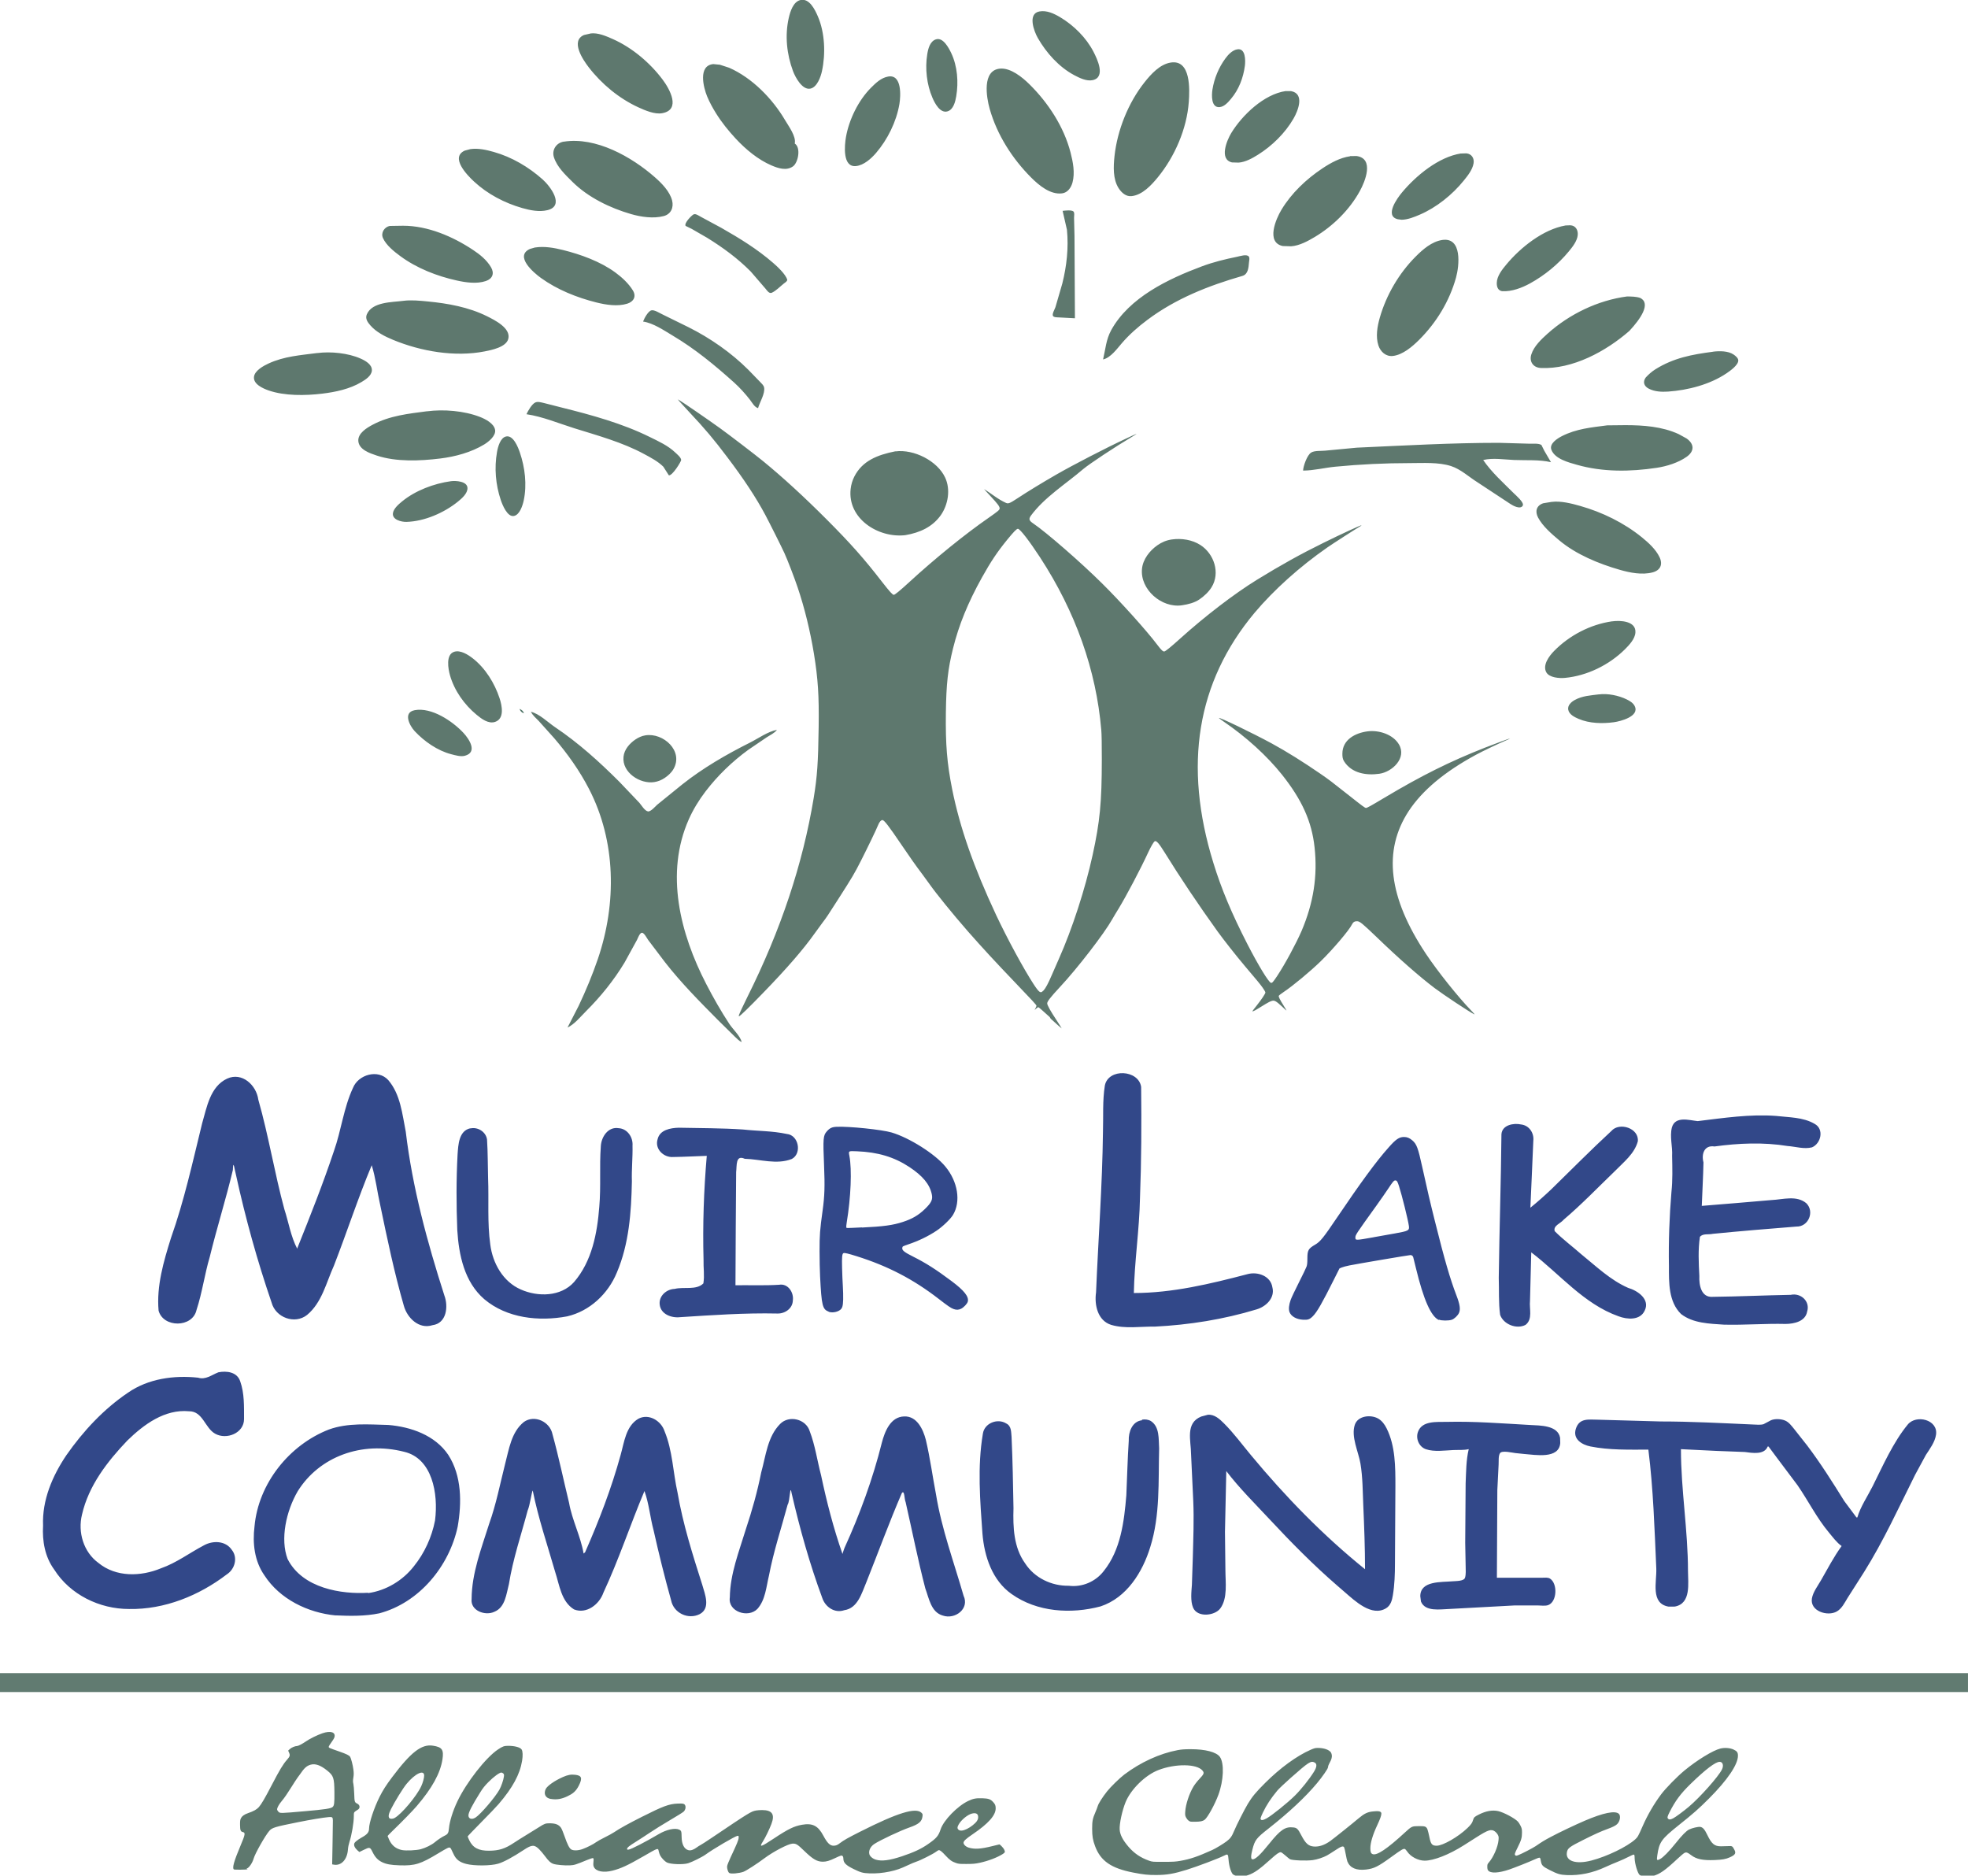 <?xml version="1.0" encoding="UTF-8" standalone="no"?>
<!-- Created with Inkscape (http://www.inkscape.org/) -->
<svg xmlns:rdf="http://www.w3.org/1999/02/22-rdf-syntax-ns#" style="enable-background:new;" xmlns="http://www.w3.org/2000/svg" height="4260" width="4470" version="1.1" xmlns:cc="http://creativecommons.org/ns#" xmlns:dc="http://purl.org/dc/elements/1.1/">
 <path d="m-0.047,3800,0,43,4470,0,0-43-4470,0z" fill="#617b71"/>
 <path d="m1180,1610c1.71,5.03,4.83,8.55,10,10-1.45-5.13-5.2-7.97-10-10" fill="#4f7567"/>
 <path d="m2370,2250c5.23-5.96,10.8-16.4,19-35.5,4.36-10.2,11.5-26.6,16-36.5,30.3-68,59.9-159,76.7-236,16.6-76,20.8-119,20.9-217,0.05-34.3-0.358-57.1-1.2-67-11.6-136-58.2-268-139-392-24.7-37.8-45.7-65-50.4-65-2.91,0-9.24,6.47-24,24.5-22.7,27.8-37.4,49.7-57.6,86-32,57.5-52.5,108-65.7,161-11.7,47-15.4,80.5-16.3,146-0.938,72.6,2.58,115,14.3,174,17.7,87.9,49,177,100,286,25.7,54.5,62.4,122,84.5,156,13.2,20.2,16.4,22.4,22.3,15.5zm14.2,59.9c-13.4-12.3-25-22.4-25.7-22.4-0.69,0-2.9,1.45-4.92,3.22l-3.67,3.22,2.13-4.18c1.17-2.3,2.13-4.79,2.13-5.54,0-1.72-9.55-12.1-48-52.2-45.5-47.5-73.8-78.2-108-117-34.6-39.7-71.6-85.2-86.9-107-4.95-7.02-12.5-17.3-16.7-22.9-13.4-17.6-28-38.3-46.8-66.1-29.3-43.3-39.5-56.5-43.5-56.5-3.21,0-6.93,4.24-9.61,11-4.05,10.2-23.8,51.2-38.7,80.5-15.7,30.9-19.3,36.9-51.4,87.1-24.9,39-27,42.2-36.7,54.9-4.21,5.5-12.1,16.3-17.5,24-25.1,35.5-63.5,80-118,136-30.5,31.6-51.6,52.1-53.8,52.1-0.568,0-0.696-0.963-0.3-2.25,1.2-3.89,10.4-23.6,19-40.9,76.4-153,126-302,151-453,7.9-48.3,10.1-79.4,11.2-161,1-70.9-1.47-109-10.7-166-8.59-52.3-21.5-105-37.1-151-7.27-21.7-23.1-62.8-30.1-78-6.44-14.1-33.5-68.1-43.4-86.7-20.5-38.5-48.5-81.1-86.3-131-30.3-40.2-50.4-64.2-86.9-103-22.8-24.5-27.1-29.4-24-27.6,10.5,6.25,66.5,44.7,94.4,64.8,19.9,14.3,80.8,60.9,98,75,44,36,92.2,80.1,144,132,53.8,53.9,85.4,89.4,126,142,17.6,22.5,23.9,29.5,26.8,29.5,2.4,0,14.3-9.76,34.6-28.4,58.8-54.1,128-110,180-146,22.4-15.6,25.8-18.5,25.8-22,0-4.36-4.63-10.5-21.1-28.1-8.48-9.05-14.8-16-13.9-15.5,16,10,31.5,23.3,49.8,31.4,4.91,2.03,8.78,0.456,24.8-10.1,24.9-16.4,57.8-36.4,89.4-54.6,37.6-21.6,113-60.7,159-82,26.3-12.4,28.4-13,12.8-3.72-38.6,22.9-96.4,61.2-111,73.4-39.7,34-88.1,64-119,106-5.24,7.79-4.11,11.1,6.16,18,28.1,18.9,108,88.2,156,136,39.4,38.8,101,107,125,139,9.21,12.2,13.2,15.9,16.2,15.2,3.18-0.806,15.1-10.5,35.6-29,56.2-50.7,123-102,175-134,53.8-33.1,99.9-58.7,150-83.3,41-20.3,86.2-41.1,87.2-40.2,0.229,0.229-1.74,1.67-4.38,3.19-10.1,5.85-60.4,38.2-72.8,46.8-63,43.7-122,96.7-166,149-131,157-162,346-93.3,568,18.3,59.5,41.7,115,77.6,185,24.5,47.6,47.5,85.3,53,87.1,2.75,0.872,4.95-1.54,14.3-15.6,17.9-27,42.8-73.3,55.3-102,27.2-63.9,36.7-125,29.6-190-6.3-58.6-28.6-108-73.9-165-34.1-42.7-80.9-85.5-133-121-5.35-3.71-9.99-7.17-10.3-7.69-2.48-4.02,75.5,33.6,120,57.7,34.2,18.7,69.7,40.9,110,68.5,21.5,14.9,23.3,16.3,64.7,49,31.6,25,36.9,28.9,39.2,28.9,2.66,0,10.1-4.1,42.9-23.7,83.3-49.7,148-81.9,227-113,24.7-9.71,56.8-21.5,57.3-21,0.209,0.209-4.23,2.34-9.87,4.73-17.8,7.56-51.7,23.8-67.3,32.2-71.7,38.8-122,81-153,128-58.8,90-46,196,39.1,324,25.9,39,73.4,98.6,103,129,7.62,7.9,8.83,9.53,6.03,8.11-11.4-5.8-69-44-88.7-58.8-33.8-25.4-82.8-68.4-132-116-32.9-31.5-38.4-36-44.5-36.2-5.73-0.162-9.17,2.04-11.9,7.64-6.51,13.2-43.1,56.2-70.7,83.2-23.4,22.8-63.2,55.9-84.1,69.8-5.91,3.94-11,7.93-11.3,8.88-0.672,2.12,2.82,9.13,11.2,22.4,3.5,5.58,6.37,10.5,6.37,10.9,0,0.429-4.46-3.55-9.92-8.84s-12-10.6-14.5-11.9c-4.2-2.04-5-2.12-9.33-0.967-2.61,0.695-8.79,3.77-13.7,6.84-19.6,12.1-23.4,14.4-27,15.9-4.6,1.92-4.68,2.08,6.51-12,11.4-14.4,20-27.3,20-30,0-1.22-2.69-5.99-5.98-10.6-5.94-8.32-11.1-14.7-41.1-50-19-22.5-47.3-58.4-61.4-77.9-43-59.7-86.7-125-120-179-13.1-21.1-19.1-28-22.8-26-2.48,1.33-8.88,12.3-15.3,26.2-16.8,36.5-49.4,98.2-66.3,126-5.73,9.27-12.6,20.7-15.2,25.4-18.2,32.3-78.8,111-119,154-21.1,22.7-28.5,32.3-28.5,36.6,0.023,4.09,7.13,16.9,21.2,38.2,6.64,10.1,11.9,18.5,11.7,18.7-0.221,0.221-11.4-9.69-24.9-22zm1140-1170-19,3.1c-15.7,5.3-19,18.7-11.7,32.5,10.6,19.9,30.7,37.1,47.7,51.4,38.3,32.3,90.2,53.6,138,67.3,23.1,6.64,50.2,12,74,5.91,18-4.6,24.2-17.9,16.2-34.6-8.6-18-25-32.8-40.2-45.2-40.7-33-89.7-56.9-140-71.2-19.8-5.64-44.4-11.9-65-9.16zm-2500-47c-38.4,5.23-80.9,21.2-111,46-7.74,6.38-19.1,16-20.7,26.5-2.22,15.2,19.5,20.2,30.7,19.9,40.8-1.01,85.7-20.7,117-46.1,8.63-7.02,21.9-18.4,21.6-30.7-0.28-15.6-26.6-17.1-37.6-15.6m1010-68c-41.6,8.3-75.6,21.8-93.8,57.6-4.41,8.81-7.2,18.2-8.3,28-7.57,67.2,62.4,112,124,105,34-5.77,62.2-19.1,81-45.7,16.4-23.8,22.3-57.9,9.71-85-17.7-38.2-71.1-65-113-59.6m926,43.6c24-0.07,49-6.51,73-8.83,56.4-5.46,113-8.17,170-8.17,29.8,0,64.3-2.44,93,6.75,21.8,6.96,40.8,24.8,60,36.8l75,49.4c5.4,3.68,22.8,13.1,27.9,3.61,3.74-7.01-15.6-23.3-19.9-27.6-23.7-23.7-51.1-48.2-70-76,22.2-5.28,47.5-1.02,70-0.04,26.9,1.18,57.8-1.2,84,5.04l-15.2-26-6.46-13c-5.95-4.46-21.1-2.73-28.4-3.05l-68-1.96c-108,0-215,6.15-323,11l-72,6.79c-8.88,0.95-24-0.49-31.7,4.33-9.22,5.81-17.8,30.4-18.3,40.8m-1810-77.4c-13.4,2.61-18.9,24-20.9,35.4-6.37,36.2-3.14,74.2,8.59,109,3.65,10.8,15,39.7,30.3,36.1,12.9-2.99,19.4-23.9,21.8-35.1,7.6-35.7,2.88-74.8-8.79-109-3.99-11.7-14.7-39.6-31-36.4m2500-25.1c-35.6,4.68-69.1,7.62-102,24.3-10.1,5.14-29.5,17.1-24,31.2,8.08,20.8,39,28.6,58,34,58.5,16.7,121,15.9,181,6.87,23-3.47,48.9-11.5,68-24.9,18-12.6,18.1-29,0-41.8l-18-9.9c-37.7-17.3-80.1-20.3-121-20.3l-42,0.424m-2680-32c-42.3,5.55-84.5,10-123,30.4-13.4,7.05-34.2,19.6-32.9,37.2,1.47,19.8,26.6,27.9,41.9,33,44.2,14.7,98.3,12.3,144,6.71,34-4.12,70.6-14,100-31.9,9.89-6.02,26.7-19.4,24.8-32.8-2.14-14.9-22.4-25.1-34.8-29.9-35.7-13.8-82.1-17.6-120-12.6m226,6.58c36.5,5.36,73.8,21,109,32,53,16.5,109,31.8,158,58.3,15.3,8.25,31.4,16.6,43.9,28.9l12.5,19.6c8.23,1.24,27.9-31.2,28-34.8-0.27-5.88-9.45-13.2-13.4-17-16.4-15.7-37.9-25.4-58-35.3-62-30.7-132-49.9-199-66.6l-42-10.7c-5.77-1.27-13.3-3.68-19-0.99-7.92,3.76-16.3,18.8-20,26.6m-475-139c-38.3,5.04-75.1,7.3-111,23.9-11.4,5.25-30.8,15.9-32.8,29.7-2.46,16.9,20,26.8,32.8,31.3,36.6,12.8,83.9,12,122,7.41,30.1-3.6,62.7-10.5,89-26.2,9.48-5.64,23.2-14.3,23.9-26.5,0.766-13.7-15.2-22.4-25.9-27.1-28-12.4-67.7-16.4-98-12.4m3170-3c-47.7,6.27-89.3,13.9-131,40-8.26,5.25-15.3,11.5-21.8,18.6-7.22,10.1-3.76,19.7,6.83,25.2,13.3,6.98,29.3,7.7,44,6.7,45-3.08,95.3-16.1,133-41.7,7.64-5.19,26.9-18.6,26.4-29.3-0.29-5.44-6.34-10.1-10.4-13-12.2-8.56-32.7-8.5-47-6.62m-2430-68.4c23.1,3.4,47.2,20,67,31.8,51.7,30.8,95.5,67.1,140,107,12.8,11.6,25,25.2,35.6,38.8,5.05,6.49,10.1,16.7,18.4,19,3.6-13.2,16.5-33.2,13.7-47-1.06-5.27-6.1-9.2-9.51-13l-26.2-27c-38.9-38.9-86.8-72.2-136-96.8l-60-29.5c-5.93-2.78-17.3-10.2-24-8.85-7.61,1.55-16.5,18.4-19,25.1m-545-46.6c-25.2,3.31-70.3,2.03-82.6,30.6-4.17,9.66,1.79,18,7.92,25,13.5,15.5,33,25.3,51.7,33,63.2,26.1,140,39.5,208,26.2,15.9-3.12,48.5-9.56,53.6-28.2,6.74-24.7-31.6-43.3-48.6-51.8-41.3-20.5-88.5-29-134-33.4-18.1-1.75-37.9-3.79-56-1.41m2780-10c-66.2,8.69-131,39.9-181,84.7-14.1,12.7-30.6,28.3-36.6,46.8-5.35,16.4,4.17,30.2,21.6,31,72.3,3.28,148-37.9,201-84.2,25.2-27,49.5-62.1,25-74.8-9.82-3.41-19.8-3.23-30-3.48m-1190,143c17-4,31.6-24.5,42.4-37,17-19.7,36.7-37,57.6-52.6,64.6-48.5,139-77.8,216-100,13.5-3.92,14-19.4,15.1-31.3,0.37-3.89,2-9-0.39-12.6-4.26-6.37-20.8-0.827-26.7,0.367-26.9,5.47-54.2,12.1-80,21.8-76.1,28.4-165,70.5-206,145-11.7,21.5-12.8,42.9-18.3,66m-1290-254-12,3.46c-35.5,16.4,8.45,53.9,25,65.8,37.2,26.8,81.7,44.6,126,55.7,21.7,5.43,48,9.62,70,2.85,14.8-4.56,21.3-16.5,12.9-30.2-9.64-15.8-25.1-30-39.9-40.8-34-24.9-78.4-40.9-119-51-19.9-4.97-42.5-8.92-63-5.69m2060-17c-23.5,3.67-43.8,21.3-60,37.6-37.9,37.9-66.8,87.3-81.6,139-5.64,19.8-9.66,43-3.07,63,4.72,14.3,17,25.5,32.6,23.8,22.6-2.43,44.7-21.5,60-36.8,39.1-39,68.7-87.6,83.6-141,7.5-27,14.6-92.8-31.6-85.6m-2390-32c-12.5,2.42-20.9,15.7-15.7,27.5,7.28,16.4,25.5,30.9,39.7,41.3,37.2,27.4,83.1,45.3,128,55.2,20.8,4.59,45.3,8.18,66,1.22,15.5-5.23,19.9-17.6,11.6-31.6-9.64-16.3-25-28.7-40.6-39-46.3-30.8-103-55-159-55l-30,0.469m2670-1c-50.8,8.98-102,50-134,88.5-9.49,11.3-21.6,26.5-21.8,42-0.09,8.6,2.34,16.9,12,18.7,22.5,1.31,45.7-7.98,63-17.4,33.6-18.4,64.6-43.8,88.9-73.3,8.26-10,18.9-23.5,20-37,0.9-11.2-4.7-21.4-16.9-22l-11,0.424m-1980-25.4c-4.9,2.5-22.4,20.2-18.4,26.4l13.9,6.82,35,20.2c36,22.3,69.1,46.5,99,76.6l33.6,39c3.36,4.07,8.29,12,14.4,9.14,9.78-4.62,18.6-14,27-20.7,2.59-2.07,7.52-4.8,7.98-8.44-3.3-12.8-23.6-31.2-32-38.5-36.5-31.7-76.1-55.9-118-79.8l-46-24.8c-4.04-2.02-12-8.04-16.6-5.68m838-8.07,9.83,43c3.98,41-0.52,82.1-10.5,122l-15.7,54c-1.47,4.38-8.04,15.2-5.55,19.6,2,3.48,9.43,3.26,12.9,3.43l37,2-1-187-1-41c0-3.62,1.59-12.3-1.6-14.8-4.51-3.57-18.9-1.86-24.4-1.18m653-124c-22.8,3.27-44.1,15-63,27.6-36.5,24.3-70.3,56.2-93,94-12.4,20.5-35.6,74.1,3,82.3l19,0.58c18.9-1.32,38.1-11.8,54-21.3,41.3-24.8,78.6-61.4,102-104,12.1-21.7,33.4-73.9-7.14-79.7l-15,0.128m252-5.99c-51,7.97-102,50.3-134,88.6-10.6,12.7-40.3,53.2-9.75,60.8l9,1.19c14.2-0.272,28.2-6.05,41-11.5,37.9-16.2,74.4-45.6,100-77.4,9.09-11.2,19.7-24.4,22.3-39,2.07-11.5-4.32-21.9-16.5-22.9l-12,0.346m-2250-10-13,3.47c-33.6,15.5,5.82,55.9,21,70,30.8,28.7,69.7,49,110,60.5,18,5.13,38.5,9.18,57,4.68,40.2-9.79,6.24-54.5-11-69.8-32-28.4-69.7-50.7-111-62.4-16.8-4.79-35.4-8.96-53-6.43m212-17c-17.2,2.71-27.6,19.2-22.3,35.6,7.29,22.4,26,39.8,42.3,56,35.5,35.1,85.4,59.3,133,73,22.8,6.58,50.6,10.6,74,4.52,16.6-4.32,23.2-19.6,19.1-35.5-5.46-20.8-23.5-39-39.1-52.7-52.7-46.4-134-92.4-207-80.8m1640-115c-49.3,7.06-99,54.5-124,95.6-9.73,16.1-28,59.6,1.8,66.5l15,0.439c15.4-1.13,31.2-9.83,44-17.9,32-20,61.8-49.2,80.7-82,10.3-17.8,26.1-56.8-5.72-62.5l-12-0.037m-903-33c-16,2.85-28,14.5-39,25.5-28.6,28.7-49.8,72.2-56.8,112-3.21,18.5-8.2,69,22.8,65.8,17.8-1.82,34.5-16.9,45.6-29.8,26.1-30.4,46.3-71.2,53-111,3.09-18.3,5.99-68.2-25.6-62.5m254-18c-41,3.81-30.8,65-23.3,91.5,16.7,58.8,51.3,113,94.3,156,17.7,17.6,43.2,39.1,70,35.8,12.9-1.57,20.7-13.2,23.8-24.8,5.89-22,1.09-46.4-4.47-68-15.1-58.5-50.8-113-93.4-155-16-15.8-42.7-37.8-67-35.5m-466,170c3.53-16.2-14.2-39.6-22-53-28.7-48.8-74.7-96-127-119l-21-6.86-15-1.48c-35.2,3.32-22.3,53.4-14,73.5,5.61,13.5,12.8,26.6,20.6,39,12.8,20.5,28.1,39.3,44.5,57,22.4,24.1,50.4,47.5,80.9,60.6,15.2,6.49,34.1,12.9,49,2.21,11.9-8.54,18.4-42.6,4.04-51.8m854-184c-24.6,3.87-44.7,26.1-59.4,44.6-37.2,46.8-62,109-68.4,168-2.53,23.5-3.88,52.3,9.53,73,6.49,10,16.6,19.2,29.3,17.8,24.5-2.59,45-25,59.6-42.8,38.3-46.8,65.9-110,70.3-171,2.1-28.6,4.93-96.8-40.9-89.6m151-30c-11.2,1.95-20.4,11.8-26.8,20.5-15.2,20.6-25.6,45.7-29.6,71-1.93,12.4-3.18,41.6,16.4,39.7,10.8-1.06,19.2-11,25.7-18.7,17.9-21.1,28-47.8,31.6-75,1.55-11.9,1.8-40.9-17.3-37.5m-684-22.8c-14.1,4.22-18.2,21.7-20.2,34.4-5.18,31.9-1.06,68.2,11.7,98,5.24,12.3,17.5,36.5,34.6,31.2,13.3-4.1,17.6-22.2,19.6-34.2,5.43-32.3,2.78-68.2-11.3-98-5.39-11.4-18.3-36.1-34.2-31.4m-785-13.2-15,3.45c-31.3,13.4-2.4,56.2,10.6,73.1,29.6,38.4,69.2,71.1,113,91.2,15.2,6.93,37,16.4,54,13.3,43.2-7.77,17.3-54.7,0.87-76.5-28.5-38-69.2-72.5-113-91.9-15.2-6.73-33.9-15-51-12.7m1020-50c-27.4,4.95-12.4,45.1-3.57,60.5,19.2,33.5,48.1,65.9,82.6,84.2,12,6.36,28,14.3,42,11.3,30.4-6.63,9.93-48.6,1.74-64.5-16.6-32.1-44.9-60-75.7-78.4-13.9-8.27-30.4-16.1-47-13.1m-543-25.9c-16.3,3.88-23.1,26.2-26.4,40.5-9.15,39.9-4.57,82.9,9.67,121,5.16,13.8,21.1,43.8,39.7,39.6,15-3.36,23.2-26.5,26-39.6,8.49-39.2,6.74-86.9-9.14-124-6.59-15.4-19.4-42.3-39.8-37.5m-352,1670c-8.39,1.32-16,4.83-23,9.59-13.1,8.94-25.1,22.6-26.8,39-3.8,35.9,37.8,62.6,69.8,57.6,8.82-1.38,16.6-4.56,24-9.59,7.7-5.25,15-11.8,19.7-20,23.4-41-22.9-83-63.7-76.6zm1640-9.02c-27.8,3.69-56.9,18.8-57,50.6-0.03,6.02,0.28,11.7,3.56,17,17.3,27.8,50.7,32.9,80.4,28.7,29.3-4.16,62.8-35.8,44.5-66.7-13.6-23-46-33-71.5-29.6m-1900-44.4c3.81,8.18,11.8,14.5,17.9,21l35,39c30.3,35.3,57.5,73.6,78.9,115,61.6,119,63.1,260,20.3,386-12.4,36.4-27.4,72.3-43.8,107l-25.2,49c15.4-6.86,30.1-25.2,42-37,33.5-33.4,63.4-70.4,87.8-111l28-51c1.94-3.88,6-15.5,10.9-16.2,4.91-0.75,11.9,12.8,14.3,16.2l38.6,51c36.6,46.9,78.4,89,120,131l38,37.4c5.17,4.5,9.49,10.1,16,12.6-3.25-13.7-20.1-29-28-41-19.2-29.2-36.7-60-52.7-91-58.9-114-94-251-39.4-374,9.95-22.3,23-43.6,37.8-63,27.5-36,60.7-68.1,97.4-94.8l42-28.5c7.68-4.93,17.4-9.39,23-16.7-20.5,3.53-42.4,19.5-61,28.8-53.5,26.8-107,57.7-154,95l-57,46.2c-4.31,3.82-14.7,16.2-21,15.2-7.23-1.17-14.8-14-19.3-19.3l-45.7-48c-45.4-45.4-92.6-88.1-146-124-16.2-10.9-35.8-30.6-55-35m-264-3.53c-27.1,5.13-11.2,35.4,0.089,47.5,21.6,23.2,51.9,44.4,82.9,52.4,9.43,2.42,21.4,6.13,31,3.58,29.9-7.93,9.83-38.1-3.09-52-24.7-26.5-72.2-58.8-111-51.5m2690-36c-19.1,2.52-37.6,3.23-55,12.9-7.77,4.31-16.3,11.9-14.7,21.7,1.87,11.1,14.4,17.1,23.7,21.1,24.5,10.5,53.9,11.1,80,7.59,15.1-2.03,59-13.3,47.3-36.7-3.71-7.42-11.2-11.7-18.3-15.2-17.9-8.81-43.1-14-63-11.3m-2600-96.8c-19.7,6.25-13.6,39.2-9.58,53.4,9.98,35,32.7,66.8,60.6,89.8,10.9,9.02,26.8,21.2,42,16,21.9-7.53,15.4-37.4,10-53.8-11.3-34.2-32.3-68.3-61-90.6-10.5-8.16-27.8-19.3-42-14.8m2630-69.2c-49.4,7.08-97.2,32-132,67.6-10.8,11-26.4,31.6-17.6,48,6.79,12.6,30.1,14.1,42.6,12.9,50.1-4.77,100-29.2,136-64.8,9.69-9.69,22.8-23.4,23.9-38,2.05-26.7-34.6-28.2-52.9-25.6m-1000-186c-12.3,1.76-22.9,6.2-33,13.3-17.3,12.2-32.6,31.5-34.8,53.3-4.69,46.9,44.6,89.8,90.8,82.9,13.7-2.06,28.6-5.62,40-13.6,10.5-7.33,20.4-16.4,27.2-27.3,20.2-32.4,5.83-75.9-25.2-95.9-18.7-12.1-43.1-15.8-65-12.7" fill="#5e786e"/>
 <path d="m3120,2810c16-2.84,37.8-6.72,48.5-8.63,30.6-5.46,32.9-6.67,31.6-16.7-1.7-13.1-15.7-69.7-22.6-91.1-3.29-10.3-4.86-12.6-8.37-12.6-3.05,0-5.85,3.28-15.9,18.6-4.72,7.2-16.8,24.5-26.8,38.5-47.2,65.7-47.9,66.8-47.9,72.7,0,6.63,0.361,6.62,41.5-0.693zm148,188c-17.8-8.23-34.7-46.4-52-118-3.08-12.6-5.82-23.8-6.1-24.7-0.818-2.84-3.33-4.76-6.23-4.76-3.34,0-122,20.1-139,23.6-6.82,1.38-14.6,3.46-17.3,4.63l-4.93,2.12-12.1,24.1c-27.4,54.8-38.8,74.7-48.3,84.3-7.39,7.43-11.3,8.8-23,8.06-14.7-0.943-26.4-7.65-30.1-17.3-2.42-6.33-1.44-16.5,2.67-27.9,1.78-4.95,10.2-22.7,18.7-39.5,8.51-16.8,16.3-32.9,17.3-35.9,1.45-4.2,1.88-8.34,1.9-18.5,0.031-18.7,2.06-22.3,17.8-31.5,11.5-6.7,18.6-15.5,49.7-61.6,52.5-77.7,89.2-128,117-159,16.4-18.7,24-23.8,34.9-23.8,7.16,0,12.6,2.23,19,7.72,9.84,8.5,12.9,16.7,22.5,60.4,11.3,51.5,18.3,81.5,29,124,21.7,87.2,34.6,131,48.4,167,8.05,20.8,9.77,32.2,6.08,40.4-2.81,6.2-10.6,13.6-16.5,15.6-7.03,2.39-23.6,2.27-29-0.223zm-1310-210c48.5-2.34,69.8-5.24,92.4-12.6,21.5-6.99,35.6-15.2,50.2-29.3,15.1-14.6,18.4-21.6,15.8-33.8-4.7-22.5-20.6-41.7-51-61.8-34.5-22.7-71.3-33.8-119-35.7-19.8-0.791-19.3-1.1-17.1,10.6,5.9,31.1,3.37,94-6.08,151-0.882,5.34-1.34,10.4-1.01,11.2,0.717,1.87-1.65,1.86,35.8,0.059zm-75.6,191c-14.3-5.08-16.3-13.4-19.7-80-0.645-12.6-1.18-38.3-1.19-57-0.018-37.5,0.788-48.3,6.98-93,4.51-32.5,5.22-55.1,3.25-102-2.56-61.6-2.05-68,6.26-77.4,6.62-7.52,11.7-9.89,22.1-10.4,28.1-1.34,103,6.39,125,12.9,40.3,11.9,98.6,48.7,122,77.2,28.6,34.3,35.8,79.7,17.5,110-5.77,9.59-23.8,26.9-37.7,36.1-19,12.6-40.5,23-64.1,30.9-6,2.01-11.5,4.12-12.2,4.7-0.695,0.576-1.26,2.53-1.26,4.35,0,4.86,5.62,9.13,24.5,18.6,29.5,14.8,52.2,29.3,87.5,55.7,29,21.7,39.9,35.6,36.8,46.8-1.29,4.68-9.04,12.9-15,15.9-5.68,2.88-11.1,3.05-17.6,0.571-6.08-2.31-12.5-6.68-33.7-23.1-57-44.1-115-74.4-186-96.7-19-6-27.4-7.99-29.8-7.08-3.31,1.27-3.99,8.15-3.37,33.7,0.33,13.5,1.11,32.1,1.74,41.5,0.625,9.33,0.951,23.1,0.725,30.5-0.454,15-2.02,19.9-7.53,23.8-6.85,4.86-18,6.46-25.7,3.71zm-1120,690c-63.2-6.07-127-37-162-91.3-22.4-32.1-27.1-72.5-22.3-111,8.78-97.3,78.9-185,169-220,43.2-15.6,90.2-11.4,135-10.3,51.3,4.29,106,23.3,136,67.8,31,47.9,30.8,109,21.5,163-19.2,90.2-87.5,173-178,197-32.5,6.73-66.1,6.17-99.1,4.66zm73.6-50.7c40.9-5.68,78.8-28.6,104-60.9,24.2-29.9,40.7-66.2,48.1-104,7.99-62.1-6.8-141-69.8-156-96.5-24.8-193,10.8-242,89.4-26.6,45.6-40.1,109-23.1,154,34,67.1,123,80.4,183,76.7zm2500-327c-6.07,25.2-5.91,52.3-7.04,78l-0.96,135,1,53c0,8.33,1.03,17.9-1.43,26-2.47,8.12-20.6,7.47-27.6,8.11-25.8,2.41-74-1.77-74,33.9l1.48,12c9.56,24.1,44.5,17.5,64.5,17l148-7.99h53c7.23,0,17.2,1.75,24-1.01,19.9-8.09,21-48.6,3.91-59.8-5.05-3.32-12.2-2.15-17.9-2.15h-103l1-199,2.91-58c0.51-7.39-0.94-19.4,3.1-25.8,4.34-6.99,27.8-1.08,35-0.32l20,2.08c24.7,1.73,79.2,12.3,81.9-24.9l-0.37-12c-5.15-28.6-45.6-27.7-68.5-29-63.1-3.52-126-8.6-189-7.05-22.4,0.54-56.2-3.31-65.4,23-5.45,15.4,2.7,34,18.4,39.2,19,6.32,42.4,2.65,62,1.79,11.3-0.5,24,0.59,35-2.04zm-742-65.6c-22.5,2.4-31,26.8-30.2,46.5-2.78,41.3-3.6,82.8-5.52,124-4.96,59.6-12.7,124-51.3,172-18.5,24.1-49.1,37.2-79.3,33.4-39,0.717-77.9-17.7-99.3-50.9-26-36.1-27.7-82-26.4-125-0.971-54.1-1.91-108-4.36-162-1.19-11.1,0-24.8-12.1-30.7-19.9-12.5-49.8-0.67-53.1,23.4-12.7,75.1-6.28,152-0.922,227,4.25,51.5,22.1,106,66.2,137,57.9,41.2,135,45.9,202,28.1,59.4-19.6,95.5-77.7,113-135,22.7-72.3,18.1-149,20.1-224-1.48-21.2,1.5-48.5-18.6-61.9-6.13-3.66-13.6-4.39-20.5-3.25zm1150,66.6c11.2,89,14,180,18,270,1.32,30.1-13.8,79.7,28,86.7l14-0.13c37.7-6.79,30-53.4,30-80.5,0-92.5-16-185-16-277l81,3.96,64,2.46c16.7,2.19,44.5,7.05,52-12.4h2l20.1,27,45.8,61c24.5,35.5,43.2,73.7,71,107,8.77,10.5,17.8,23.1,29.1,31-17.6,24.2-32.1,52-47,78-7.14,12.4-18.1,26.7-20.5,41-4.86,28.9,35.7,41.6,56.5,29.6,11.6-6.64,17.7-19.7,24.4-30.6l37.6-59c44.2-70.5,79-147,116-221l24.4-45c8.97-13.9,20.6-29.1,23-46,4.93-34.2-45.1-46.3-64.2-23-33.3,40.5-56.4,93.4-79.7,140-11.3,22.6-27.8,46.7-34.8,71h-2l-27.6-37c-27-43.3-53.3-85.2-84.1-126l-30-38c-5.75-7.01-11.8-15.4-20.4-19-9.06-3.85-22.9-4.56-32-0.76l-17,9.01c-6.91,1.99-15.9,1.06-23,0.75-70.2-3.07-141-6.96-211-6.96l-142-4c-20.8-0.01-42.5-4.65-50.4,21-7.17,23.2,13.9,35.9,33.4,39.8,43,8.56,87.3,7.2,131,7.2m-1830,237c-20.4-58.4-35.8-118-48.7-179-8.76-33.2-13.4-67.7-25.7-99.8-8.51-27.9-47.1-37.2-67.3-16.5-28.8,29.1-32.4,72.6-42.9,110-8.76,43.8-20.8,86.8-34.9,129-15.4,50.8-35.7,101-36.4,155-4.82,32.4,41.7,47.6,62.6,26.1,18.3-20.5,20.1-50.1,26.3-75.8,10.4-54.7,28.2-108,42.4-161,5.61-7.92,5.13-50.1,9.29-25.1,18.5,80.2,40.9,160,69.4,237,6.81,20.6,28.3,35.3,49.9,27.8,31-4.42,39.8-39.4,50.3-63.8,26.9-67.4,51.9-136,80.4-202,6.47-9.03,5.66,14.2,8.72,20.3,14.9,65.4,27.8,131,44.7,196,8.4,22.4,13,54.4,39.9,61.7,27.5,9.49,61-15.3,47-45.1-21.9-76.3-49.7-151-62.6-230-7.88-41.2-13.4-82.9-23.1-124-6.08-23.7-20.2-54.4-49.1-53.2-31.1,0.673-44.1,34.1-50.8,59.5-20.5,82.2-49.7,162-84.8,239-1.71,4.5-3.28,9.05-4.61,13.7zm-588-1c-6.86-39.5-26.1-75.7-33-115-12.6-51.8-23.4-104-37.7-156-5.69-28.4-40.7-45-64.9-27.9-28.9,23.2-33.9,62.4-42.9,96.2-11.4,45.1-20.2,90.9-36,135-17.6,56-39.6,112-39.9,171-3.09,26.4,30.9,39,51.8,28.9,24.6-9.95,27-40.3,32.9-62.6,9.04-56.9,27.9-112,42.5-167,5.54-12.9,9.08-42.5,11.6-45.8,12.6,62.8,33.4,124,51,185,9.85,29.8,13.6,67,42.8,85.1,28.5,11.2,57.5-11.5,66.7-37.9,35.1-75.4,61.3-155,93.3-231,10.4,28.9,12.8,59.9,20.8,89.5,11.9,53.2,25,106,39.8,159,5.76,28.7,38.8,44.3,64.9,31.1,25.2-13.4,11.9-45.2,5.86-66.4-22-68.9-43.9-138-56.1-209-10.5-46.7-11.3-95.8-29.6-140-7.75-23.8-35.9-41-59.6-28.3-28.4,16.9-32,53.3-40.2,82.2-20.8,75.7-49,149-80.7,221zm1460-187c29.4,38.6,64.9,73.6,97.9,109,48.9,52.5,99.7,104,154,151l17,14.7c22.9,19.7,61.2,56.7,94,36.4,10.3-6.38,13.4-18.3,15.2-29.5,3.88-23.5,4.75-48.2,4.75-72l1-176c0-43.5,0.02-91-20-131-4.39-8.78-10.4-17.1-19-22.1-16.8-9.66-46.3-6.67-53.2,14.1-9.02,27.1,8.33,61.2,12.8,88,5.27,31.4,5.06,63.3,6.45,95,2.11,48.3,3.96,96.6,3.96,145-95.4-76.9-181-165-259-259-20.2-24.2-38.8-49.7-61.1-72-9.85-9.85-21.9-21.2-37-19.8l-15,4.04c-36.6,14.8-23.2,54.4-23,85.8l4.96,106c1.85,42.2,0.06,84.9-0.97,127l-2.08,63c-1.09,15.9-3.73,36.8,2.57,52,9.67,23.3,49.3,18.9,61.9,2,17.2-23.2,11.6-59.9,11.6-87l-1-87,3-138m-2290-224c-14.9,5.91-28.5,17.3-45.5,11.9-54.8-5.79-113,2.16-159,34-55.6,37.5-102,87.6-140,142-31.7,47-55.4,102-53,160-2.06,34.9,4.21,71.1,25.3,99.8,36,57,103,89.7,170,89.6,80.5,1.5,159-30.4,222-78.6,18.4-11.8,25.6-38,11.4-55.7-14.2-21.1-43.1-21.6-63.5-10.2-32.6,17.1-62.3,39.8-97.5,52.1-45.5,18.9-102,20.6-142-12.3-33.8-24.7-47.2-69.7-37.2-110,15-65.4,57.2-120,103-168,37.4-36.4,84.9-71.6,140-66.4,31.5-0.283,36,38,59.4,51,25.6,14.4,65.5-1.08,65.6-33.2-0.083-28.6,1-58.5-8.71-85.8-7.01-21.3-30.6-24.2-49.6-20.5zm1110-492c-6.76,78.5-9.46,157-7.33,236-0.542,18,2.53,36.1-0.389,53.8-16.2,16.1-44.3,7.17-65.3,12.5-18.5,0.523-36.2,16.1-33.9,35.5,2.32,22,26.6,30.9,46.1,28.7,73.6-4.67,147-9.92,221-8.29,17.2,0.647,34.8-11.3,35.3-29.5,2.66-18.2-10.9-39.4-31.2-35.8-33,2.02-66.1,0.685-99.1,1.07,0.568-85.7,0.615-171,1.54-257,1.85-14.7-1.65-39.9,19.5-30.2,35.5,0.891,72.5,14,107,0.375,23.6-12.6,15.4-54.5-11.6-56.8-32.6-7.03-66.2-6.46-99.2-10.1-48.7-3.3-97.5-3.01-146-4.05-18.6,0.511-43.2,4.65-48.1,26.2-6.94,22.3,14,42,35.6,40.3,25.4-0.276,50.9-1.86,76.3-2.62zm-537-62.5c-26.3,5.67-27.4,37.6-29,59.2-3.12,57.3-2.91,115-0.679,172,3.49,56.6,16.1,118,61.4,157,51.3,43.3,124,51,188,39,51.4-11.8,93.2-51.2,113-99.5,27.8-65.2,32.8-137,34.2-207-0.906-27.2,2.07-54.2,1.42-81.3,1.45-18.9-11.6-38.5-31.4-39.6-24.2-4.05-39.7,20-40.6,41.4-3.36,45.4,0.53,91.2-3.47,137-4.66,60.2-16.7,124-57.3,171-30,33.6-82.4,34.1-121,16.9-40.4-17.6-63.9-59.7-69.3-102-6.99-50.1-2.98-101-4.97-151-0.811-29.2-0.506-58.5-2.4-87.6-2.47-17.5-20.9-29-37.8-25.2zm2410,282c64.9,49.5,119,117,198,145,19.6,7.41,48.8,9.75,59.3-12.8,12.9-25.9-16.1-45.6-37.7-51.8-40.5-17.8-72.9-49.3-107-76.9-19.7-17.4-41.1-33.2-59.6-51.8-4.12-12.6,13.6-17.6,20.3-26.1,41-34.8,78.2-73.6,117-111,19.5-20,43.7-38.7,51.4-66.8,3.54-29.7-41.8-44.9-60.2-23.5-46.4,42.9-90.8,87.9-136,132-15.4,14.6-31.2,28.7-47.8,42.1,2.12-50.7,4.69-101,6.66-152,2.06-17.9-9.67-35.2-28-37.1-16.9-3.72-42.9,1.14-44.4,22.3-1.02,109-4.68,217-6.08,326,1,28-0.718,56.2,3.06,83.9,7.37,21.8,37.5,33.7,57.8,23,16.8-13,8.17-36.4,10.1-54.5,0.948-36.8,1.9-73.6,2.84-110zm387-105c1.19-33.2,3.15-66.4,3.86-99.5-5.08-19,1.74-39.8,25-36.2,54.9-7.54,111-9.93,166-1.04,18.5,1.31,37.2,7.63,55.5,3.05,20.6-8.82,28-41.5,5.9-53.4-26.3-15.4-58.1-14.5-87.6-18-59.7-4.43-119,4.7-178,11.8-19.6-2.03-50.9-12-58.5,14.3-5.38,21.4,1.8,43.3,0.456,65,0.569,27.3,1.4,54.6-1.54,81.9-4.65,56-6.67,112-5.69,168-0.028,37.5-1.05,81.1,27.6,109,27.5,21.2,64.3,21.8,97.6,24.1,46.7,1.15,93.4-2.8,140-1.62,19.1-0.218,44.7-5.61,48.7-27.9,7.41-23.5-14.3-43.2-37.4-38.2-58.9,1.06-118,3.84-177,4.51-26.5,2.04-31.3-27.1-30.4-47.3-1.54-29.6-3.12-59.6,1.27-88.9,6.84-8.27,19.6-4.57,29.2-6.88,63.1-6.26,126-11.4,190-16.5,27.3,0.731,41.8-33.9,22.5-53-22.2-18.6-53.1-8.42-79.2-7.21-52.6,4.64-105,8.91-158,13.2zm-3190,97c-14.8-28-19.6-60-29.4-90-22.3-82.2-35.8-167-59.2-249-4.41-33.1-37-63.3-70.8-47.8-38.8,18.1-46.2,65.4-56.9,102-21.4,87.2-40.6,175-70.7,260-16.7,53.3-33.1,109-28.1,165,10.6,39.3,77,39.2,86.1-1.4,13-39.4,18.3-80.8,30.2-121,16.1-66,36.7-131,52.4-197,0.756-26.9,4.08,0,7.09,11.1,21.5,98.1,48.3,195,80.9,290,9.11,34.1,52.7,50.2,80.6,28,33.9-28.1,43.6-73.9,61-112,29.4-75.7,54.5-153,85.8-228,9.08,29.2,12.4,60.1,19.2,90,16,76.8,32,154,53.7,229,7.61,27.8,34.4,54.2,65.1,44.3,32.2-4.18,36.4-42.4,27-67.5-38.8-121-72.6-245-87.7-372-7.94-40.2-12.1-84.9-39.6-117-23-25.7-68.1-12.9-80.3,17.6-21.2,45.5-26.6,96.3-43.1,143-24.9,74.6-54,148-83.3,221zm1900,101c1.32-72.4,12.6-144,14-217,3.25-84,3.54-168,2.61-252-5.65-39.1-74.4-42.9-82.4-3.28-5.57,34.8-3.22,70.3-4.31,105-1.42,122-10.7,244-15.7,365-4.13,28.3,3.63,64.2,34.4,73.8,32.2,9.45,66.1,3.38,99.1,3.93,78-3.93,156-16.3,231-39.1,21.4-6.26,42.3-26,36-50.2-4-26.1-33.8-36.2-56.8-29.8-84.3,22-170,42.8-258,42.8z" fill="#324889"/>
 <path d="m3800,4130c5.6-2.8,23.9-16.3,36.1-26.6,25.6-21.7,66.8-68.1,74.9-84.3,4.6-9.2,2.16-17.6-5.13-17.6-9.46,0-32,17.1-65.8,50-22.9,22.3-34.8,38.4-48.1,64.6-4.93,9.8-5.46,12.4-3.01,14.8,2.21,2.21,5.26,1.96,11-0.9zm-923-0.146c11.6-6.31,47.7-35.3,64.1-51.6,14.1-13.9,32.7-37.2,43.2-54,6.89-11.1,7.44-18.2,1.65-21.2-8.54-4.42-13.2-1.41-54.5,35.1-13.2,11.7-26.7,24.5-30.1,28.5-14.6,17.5-25.1,33.6-32.9,50.1-5.65,12-6.34,14.7-4.1,16.3,2.1,1.54,5.54,0.669,12.6-3.18zm-75.9,128c-4.91-4.47-9.35-18.6-10.6-33.7-1.14-13.8-1.47-14.1-11.3-9.11-12.3,6.22-60,24.2-83.4,31.5-29.7,9.22-45.3,11.9-69.3,12-19.4,0.069-28.5-0.886-52.5-5.53-50-9.67-74.1-26.3-86.6-59.7-5.26-14-6.74-22.8-6.76-39.7-0.012-17.3,1.19-23.5,7.15-37.1,2.15-4.9,4.64-11.4,5.54-14.5,1.73-5.96,10.5-19.8,21.1-33.3,7.95-10.1,28.5-30.2,39.2-38.3,36.8-27.8,80.4-47.8,121-55.4,9.1-1.71,15.4-2.18,29.6-2.21,33.5-0.067,58.7,6.53,66.5,17.4,10.3,14.4,8.68,53.7-3.46,86.5-7.96,21.5-24.1,50.9-31,56.3-4.22,3.32-9.93,4.51-22.1,4.6-10.6,0.079-11.2-0.041-14.6-2.64-1.97-1.5-4.59-4.81-5.82-7.36-1.98-4.09-2.17-5.65-1.66-13.3,1.11-16.4,8.88-40.2,18.5-56.4,2.61-4.42,8.38-11.9,12.8-16.6,11.5-12.2,12.4-14.5,7.77-20.1-13-15.4-61.5-15.9-100-1.05-29.9,11.5-62.7,43.7-74.7,73.2-7.67,18.9-14.1,48.6-13.3,61.9,0.677,11.7,6.9,23.8,20,39.1,12.9,15,27.4,24.8,46.5,31.6,7.71,2.73,7.96,2.75,33.3,2.7,21.9-0.039,27.3-0.363,38.3-2.31,22.3-3.94,38.8-9.56,72.2-24.6,7.44-3.34,25.1-14,32.7-19.8,8.37-6.34,11.8-11.1,16.9-23.5,5.6-13.5,23.4-48.5,31.1-61.4,9.85-16.4,18.4-26.7,39.7-47.9,33.9-33.8,71.6-61.3,103-75,8.05-3.53,10.6-4.2,16.2-4.22,13.8-0.048,25.7,4.04,30,10.3,7.11,14.1-6.24,24-6.85,34,0,2.88-12.6,21.1-24.6,35.5-26.4,31.7-63.7,66.5-110,103-28.3,22.2-31.4,26.2-37,48.1-3.69,14.3-3.75,21.6-0.167,22.1,6.27,0.889,17.8-9.78,38.4-35.5,25.7-32,36.5-39.2,55.2-36.9,7.74,0.967,10.2,3.46,17.5,17.5,9.83,18.9,16.3,24.8,28.5,25.8,12,0.945,24.3-3.17,37.4-12.5,7.3-5.19,50.5-39.7,64.6-51.7,12.7-10.7,20.4-14.4,32.7-15.5,6.88-0.513,18.8-2.26,18.8,4.93,0,4.49-2.68,12-9.41,26.4-10.2,21.8-15.6,39.9-15.6,52.3-0.01,8.48,1.23,11.7,5.05,13.3,9.52,3.94,33.1-11.8,73.9-49.5,14.5-13.4,15.8-14,30-14,11.5,0.29,17.9-1.3,20.9,7.74,1.13,3.42,2.99,10.9,4.13,16.6,3.34,16.8,6.08,20.1,16.6,20.1,14.1,0.025,49.3-20.2,70.2-40.4,8.35-8.07,10.6-11.4,12.7-18.5,1.65-5.55,3.28-7.04,13.2-12,16-8.06,30.5-10.6,43.6-7.71,12.5,2.79,37.6,16.1,44.9,23.9,1.66,1.77,4.42,6.14,6.12,9.71,2.76,5.78,3.1,7.5,3.1,15.5,0,11.4-1.76,17.3-10,33.8-6.76,13.5-7.35,15.6-4.91,17.7,1.22,1.02,2.41,0.918,6.25-0.516,7.62-2.85,33.2-16.1,39.7-20.5,15-10.3,20-13.3,34.5-21,19.7-10.5,54.4-27,77-36.7,42-18,69-23.5,77.4-15.8,4.94,4.58,2.77,17.4-4.03,23.7-3.69,3.44-10.5,6.81-22.4,11.1-13.9,5.03-28.7,11.7-54,24.4-32.4,16.2-36.1,19.1-37.6,29-2.92,19.5,20.7,27.1,55.7,18,35.4-9.2,80.6-31,99.7-48.2,5.46-4.91,6.96-7.61,17.1-30.7,10.8-24.6,25.5-49.9,41.5-71.3,10.3-13.8,36.4-40.4,52.9-54.1,28.8-23.8,64.6-45.7,81.6-50,9.64-2.44,21.7-1.61,29.8,2.06,8.17,3.69,10.4,6.75,10.3,14.4-0.096,20-24.1,55.3-66,97.2-23.3,23.3-35.7,34.2-68.2,60.1-39.9,31.9-44.7,38.6-49,69-1.6,11.3-0.998,12.1,6.29,8.22,7.13-3.8,20.6-17.5,35.3-35.9,14.4-18.1,24.4-28.2,30.7-31.3,6.85-3.34,20.4-6.54,25.1-5.91,5.92,0.793,10.1,5.46,16.2,18.2,9.86,20.5,16.3,25.9,31,25.9,4.42,0.01,11.8-0.19,16.3-0.446,9.25-0.517,9.73-0.238,14.2,8.25,4.23,7.98,1.91,11.8-10.5,17.3-9.08,4.02-16.8,5.4-34.1,6.11-26.8,1.1-41.5-1.87-53.3-10.9-8.59-6.51-11.1-7.37-15.4-5.33-1.83,0.87-8.9,6.79-15.7,13.2-28.2,26.4-40.6,35.1-55.6,39.1-9.29,2.47-26.7,1.15-30.7-2.33-4.48-3.94-10.9-25.5-11.2-37.3-0.146-7.22-0.434-8.54-1.93-8.82-0.966-0.186-6.37,2.12-12,5.13s-16.7,7.99-24.5,11.1c-7.84,3.08-20.4,8.48-28,12-29,13.5-58.4,19.6-88.2,18.3-14.7-0.628-20.6-2.41-39.1-11.8-15.1-7.66-17.7-10.4-19.3-20-1.02-6.13-1.58-7.46-3.23-7.7-1.1-0.159-6.26,1.7-11.5,4.14-11.2,5.23-43.6,18.1-56.7,22.6-24.7,8.4-42.8,9.24-48.3,2.24-1.41-1.79-1.93-4.04-1.93-8.32,0-5.22,0.365-6.28,3.32-9.62,10.6-12,20.9-35.7,22.2-51.3,0.576-6.72,0.392-7.97-1.77-12-1.33-2.48-4.33-5.85-6.67-7.5-8.24-5.8-15-3.62-42.1,13.6-7.98,5.06-20.6,13.1-28,17.8-33.5,21.3-68.8,35.2-89.4,35.1-14.9-0.053-32-9.11-39.8-21.1-1.78-2.74-4.22-5.24-5.43-5.54-3.28-0.823-7.9,1.96-29.9,17.9-30.5,22.2-39.6,26.7-57.7,28.9-22.1,2.59-36.4-3.49-42.5-18.1-0.782-1.86-2.51-9.35-3.83-16.7-1.32-7.3-2.91-14.2-3.53-15.4-2.2-4.11-6.47-2.77-20,6.25-6.9,4.59-15.5,9.97-19,11.9-8.47,4.68-22.5,9.29-32.3,10.6-14.8,2.02-46.7,0.742-52-2.09-1.19-0.637-5.88-4.46-10.4-8.5-4.58-4.07-9.17-7.34-10.3-7.34-3.97,0-9.6,3.92-23,16-25.1,22.7-37.1,31.2-51.3,36.1-9.5,3.3-26.8,4.2-33.6-1.45zm-1550-172c-12.3-2.1-16.8-11.5-11.6-22.6,3.88-7.5,19.8-18.6,38.7-27.1,11.3-5.05,18.8-6.41,28.5-5.21,14,1.74,16.9,6.91,8.08,24.4-6.79,13.5-14.1,18.7-25.8,24.3-13.7,6.53-24.8,8.32-37.8,6.11zm-171,42.2c11.4-7.27,44.5-45.9,54.2-63.3,4.27-7.64,9.26-22.1,10.2-29.6,0.578-4.44,0.379-5.46-1.41-7.25-1.15-1.15-3.17-2.08-4.5-2.08-4.19,0-17.7,9.95-29.1,21.5-8.61,8.7-12.8,13.9-19.1,24.1-18.4,29.4-26.3,44.9-26.4,51.7-0.057,7.89,7.65,10.3,16,4.91zm-184,1.04c15.6-8.38,50.4-49.8,60.7-72.3,3.76-8.22,6.61-18.6,6.61-24.1,0-14.3-20.6-4.56-39.9,18.8-8.08,9.76-26.8,40.1-35.4,57.3-5.46,10.9-6.61,17.1-3.81,20.5,1.78,2.15,7.67,2.08,11.8-0.138zm1300,24.9c8.55-4.08,18.9-12.3,22.6-17.8,2.29-3.46,3.03-5.72,3.03-9.25,0-7.44-4.81-10.2-14-7.99-9.66,2.32-24.1,14.1-30.1,24.5-3.67,6.39-3.71,9.71-0.143,12.5,3.61,2.86,9.9,2.2,18.6-1.95zm-540,99.7c-2.63-2.1-5.13-10.3-4.59-15.1,0.28-2.49,3.78-11.3,8.22-20.8,14.1-30,17.9-39.1,18-43.9,0.093-4.33-0.01-4.49-2.7-4.3-4.77,0.332-55.9,30.3-72.4,42.5-7.45,5.48-30.3,16.8-39.6,19.7-11.4,3.5-40.1,2.46-48.4-1.76-4.72-2.41-12.4-10.5-15.2-16-1.15-2.26-2.57-6.34-3.16-9.06-1.79-8.36-0.318-8.83-35.4,11.4-35.2,20.3-50.2,27.2-69.5,32.2-20.5,5.25-37.6,1.96-42.4-8.17-1.44-3.03-1.63-5.11-1.05-11.6,0.613-6.93,0.489-7.97-1.02-8.55-1.03-0.396-6.36,1.27-13.4,4.16-25.6,10.6-29,11.7-39.1,12.2-11.2,0.616-30.8-1.11-37.2-3.27-6.39-2.18-11.1-6.45-19.2-17.4-3.88-5.27-9.82-12.4-13.2-15.7-10.9-11-16.9-10.8-35,1.22-24.5,16.2-45.7,27.7-58.1,31.3-16.8,5.06-54.5,5.36-72.8,0.596-15.2-3.97-23-10-28.7-22.3-5.95-12.8-6.29-13.4-8.07-14.5-2.35-1.47-5.69,0.135-26.4,12.6-40.6,24.6-53.3,28.5-88,27.4-20-0.632-30.3-2.5-40-7.21-9.57-4.66-15.7-11.2-21.4-22.7-5.81-11.8-6.53-11.9-20.3-5.17l-9.74,4.79c-5.16-3.95-11.8-10.2-12-16.4,0-3.2,0.685-4.43,4.38-7.83,2.41-2.22,7.89-5.96,12.2-8.32,13.3-7.3,17.4-12.2,17.4-20.8,0-12.8,11.3-46.8,23.9-72,7.52-15,14.9-26.5,28.5-44.6,42.8-57,66.9-75.6,92.7-71.5,20.8,3.22,24.9,9.13,21.6,31-4.74,31.4-23.6,65.6-58.3,106-9.71,11.3-32.9,35.1-55.1,56.5-6.19,5.97-11.2,11.2-11.2,11.6,0,0.435,1.53,4.16,3.41,8.27,6.04,13.3,15.6,21,29.4,23.7,9.17,1.8,32.6,0.703,42.7-2.01,10.6-2.84,24.7-9.8,31.5-15.6,6.61-5.6,16.7-12.3,23.3-15.4,6.4-3.04,8.22-6.28,9.04-16.1,1.31-15.7,8.81-39.8,19.1-61.4,20.5-43.1,64.7-99.7,92.3-118,10.4-6.99,14-8.26,23.2-8.24,15,0.033,27.3,3.4,30.5,8.38,2.56,3.91,2.96,13.9,1.02,25.7-5.09,30.9-21.3,60.8-53,97.9-4.95,5.78-22.8,24.5-39.8,41.6-16.9,17.1-30.8,31.6-30.8,32.2,0,0.626,1.61,4.53,3.58,8.68,8.13,17.1,21.4,24.1,45.4,23.8,22.3-0.226,36.2-4.67,56.1-18,5.71-3.81,19.2-12.3,29.9-18.8,10.7-6.52,23.2-14.3,27.8-17.2,11.3-7.26,14.2-8.32,22.8-8.32,14.1,0,21.4,2.91,26.6,10.5,1.47,2.19,5.01,10.7,7.86,19,6.43,18.6,10.9,27.4,15.3,30,5,2.98,16.2,2.56,25.7-0.974,10.6-3.92,24.6-11.1,30.5-15.5,2.75-2.09,11.5-6.97,19.5-10.9,7.98-3.88,17.6-9.17,21.5-11.8,12.5-8.45,32.4-19.5,63-34.9,48.2-24.3,61.8-29.4,81.5-30.2,12.9-0.511,15.7,0.31,17.3,4.96,1.43,4.3-0.043,9.68-3.6,13.2-1.74,1.71-15.8,10.5-31.2,19.5-15.4,9.04-36.1,21.9-46,28.6-9.9,6.66-24,15.8-31.4,20.4-15.3,9.51-20.1,13.4-20.1,16.3,0,1.78,0.476,1.96,3.92,1.5,5.74-0.769,38.9-17.9,67.8-35,17.8-10.5,37.4-14.8,46.8-10.2,4.7,2.29,5.21,3.87,5.38,16.6,0.225,16.5,5.75,27.3,15.2,29.9,5.34,1.44,11.7-0.605,19.1-6.13,2.96-2.22,6.73-4.61,8.38-5.31s13.6-8.39,26.5-17.1c84.6-57,88.6-59.4,99.9-61.5,2.96-0.547,9.07-0.994,13.6-0.994,23,0,29.6,9.7,21.3,31.5-4.66,12.3-14,31.4-19.1,39.4-9.51,14.7-5.59,13.7,24.4-6.15,32.7-21.7,46.1-28.2,64.3-31.4,23.8-4.14,36.3,2.25,48.2,24.6,8.86,16.7,15.2,23,23.2,23,5.48,0,8.74-1.31,14.8-5.98,8.37-6.44,17.9-11.8,45-25.5,85.7-43.3,127-56.1,140-43.3,2.71,2.71,2.9,3.36,2.35,7.99-1.44,12.1-8.27,17.9-30,25.5-20.1,6.99-66.3,28.7-79.5,37.4-8.76,5.75-13.3,15.3-11.2,23.2,1.39,5.02,7.63,10.3,14.7,12.4,13.3,3.99,31.4,1.65,59.1-7.6,27.3-9.11,44-16.9,59.7-27.9,18.9-13.1,23.5-18.5,28.3-33.3,6.77-20.6,38.1-52.8,62.6-64.5,11.2-5.35,18.1-6.68,32-6.19,14.2,0.501,19,2.18,24.8,8.69,4.68,5.2,5.71,7.8,5.7,14.4-0.03,15.8-16.7,34.5-52.2,58.6-15.1,10.2-20.8,15.5-20.8,19.3,0,4.26,5.26,9.21,11.9,11.2,13.4,3.99,27.3,3.1,53.3-3.43,8.64-2.17,15.9-3.94,16.2-3.94,1.47,0,8.93,7.82,10.6,11.1,2.92,5.73,2.51,7.28-2.84,10.7-12.4,7.95-33.1,15.8-52.1,19.9-10.8,2.28-15.1,2.67-30.1,2.73-15.7,0.055-18.2-0.17-24.1-2.22-9.61-3.32-14.4-6.78-23.9-17.1-8.03-8.76-12.2-12.1-15.2-12.1-0.73,0-3.7,1.78-6.6,3.96-6.71,5.04-35.3,19.4-44,22.1-3.65,1.13-12.7,4.93-20.1,8.46-15.9,7.55-25.5,10.9-40.5,14.1-15.8,3.34-31.8,4.78-46.3,4.17-15-0.63-19.5-1.86-35.7-9.74-18-8.8-23.5-14.4-23.5-23.9,0-4.96-2.26-7.5-5.89-6.61-1.43,0.351-7.2,2.84-12.8,5.53-12.7,6.1-19.9,8.22-27.8,8.22-13.2,0-22.8-5.55-42.4-24.6-15.6-15.1-18.7-17-27.1-16.4-9.93,0.719-43.5,18.3-63.5,33.3-16.3,12.3-40.9,28.1-47.2,30.5-9.87,3.69-29.3,5.35-32.5,2.77zm-964-140c46.1-4.06,59.5-6.09,63.4-9.63,3.61-3.27,4.29-8.79,4.07-32.8-0.307-33.4-1.94-38.3-16.5-50-15.3-12.3-27-16.3-37.8-13.2-8.81,2.6-14.4,7.7-23.9,21.8-15.1,19.7-27.3,44-42,61.4-5.62,6.54-10,14.5-10,18.2,0,1.31,1.32,3.7,2.92,5.3,3.84,3.84,3.65,3.85,59.9-1.1zm-161,132c-4.02-2.96,0.446-18.9,14.8-52.9,11.2-26.4,11.9-30.5,5.58-31.8-4.99-1.1-6.16-4.14-6.27-16.3-0.076-8.56,0.281-11.5,1.76-14.5,2.65-5.42,7.85-9.27,16.5-12.2,12.7-4.35,19.7-8.29,24.5-13.7,5.9-6.74,13.9-20.5,29.4-50.3,17.6-33.9,25.6-47.2,34.6-57.3,6.5-7.32,7.27-9.94,4.67-15.8l-2.14-4.84,3.94-3.68c3.7-3.45,11.8-6.82,16.4-6.82,2.61,0,12.4-5.12,20.1-10.5,8.48-5.93,25.9-14.5,37.3-18.4,18.7-6.4,30.5-2.58,27.4,8.92-0.568,2.11-3.72,7.4-7.01,11.8-3.29,4.36-5.98,8.85-5.98,9.99,0,2.29,0.444,2.49,24,10.7,16,5.58,22.4,8.7,24.4,11.8,2.39,3.68,6.29,18.6,7.62,29.1,1.01,8.02,0.995,11.5-0.077,18.4-1.1,7.06-1.1,9.44,0.016,14.1,0.735,3.09,1.6,13.3,1.93,22.7,0.652,18.8,0.773,19.2,7.26,22.5,6.16,3.14,6.52,10.5,0.671,13.7-1.7,0.926-4.38,2.74-5.96,4.02-2.76,2.24-2.87,2.68-2.87,10.9,0,14.4-4.78,42.5-9.91,58.1-1.73,5.28-3.08,12-3.46,17.4-1.64,22.6-15,37.1-31.7,34.3l-4.11-0.695,0.861-47.6c0.474-26.2,0.816-49.8,0.762-52.4-0.151-7.17-1.44-8.13-9.86-7.34-13.4,1.25-40.2,5.7-69.6,11.6-52.4,10.5-58.4,12.3-64.8,19.5-9.41,10.8-32.5,51.5-35.7,63-2.65,9.46-10,20.5-15,22.5-2.02,0.818-2.02,0.834-0.055,0.966,2,0.134,2,0.134,0,0.993-2.45,1.05-28.6,1.26-30,0.235z" fill="#5e786e"/>
</svg>
